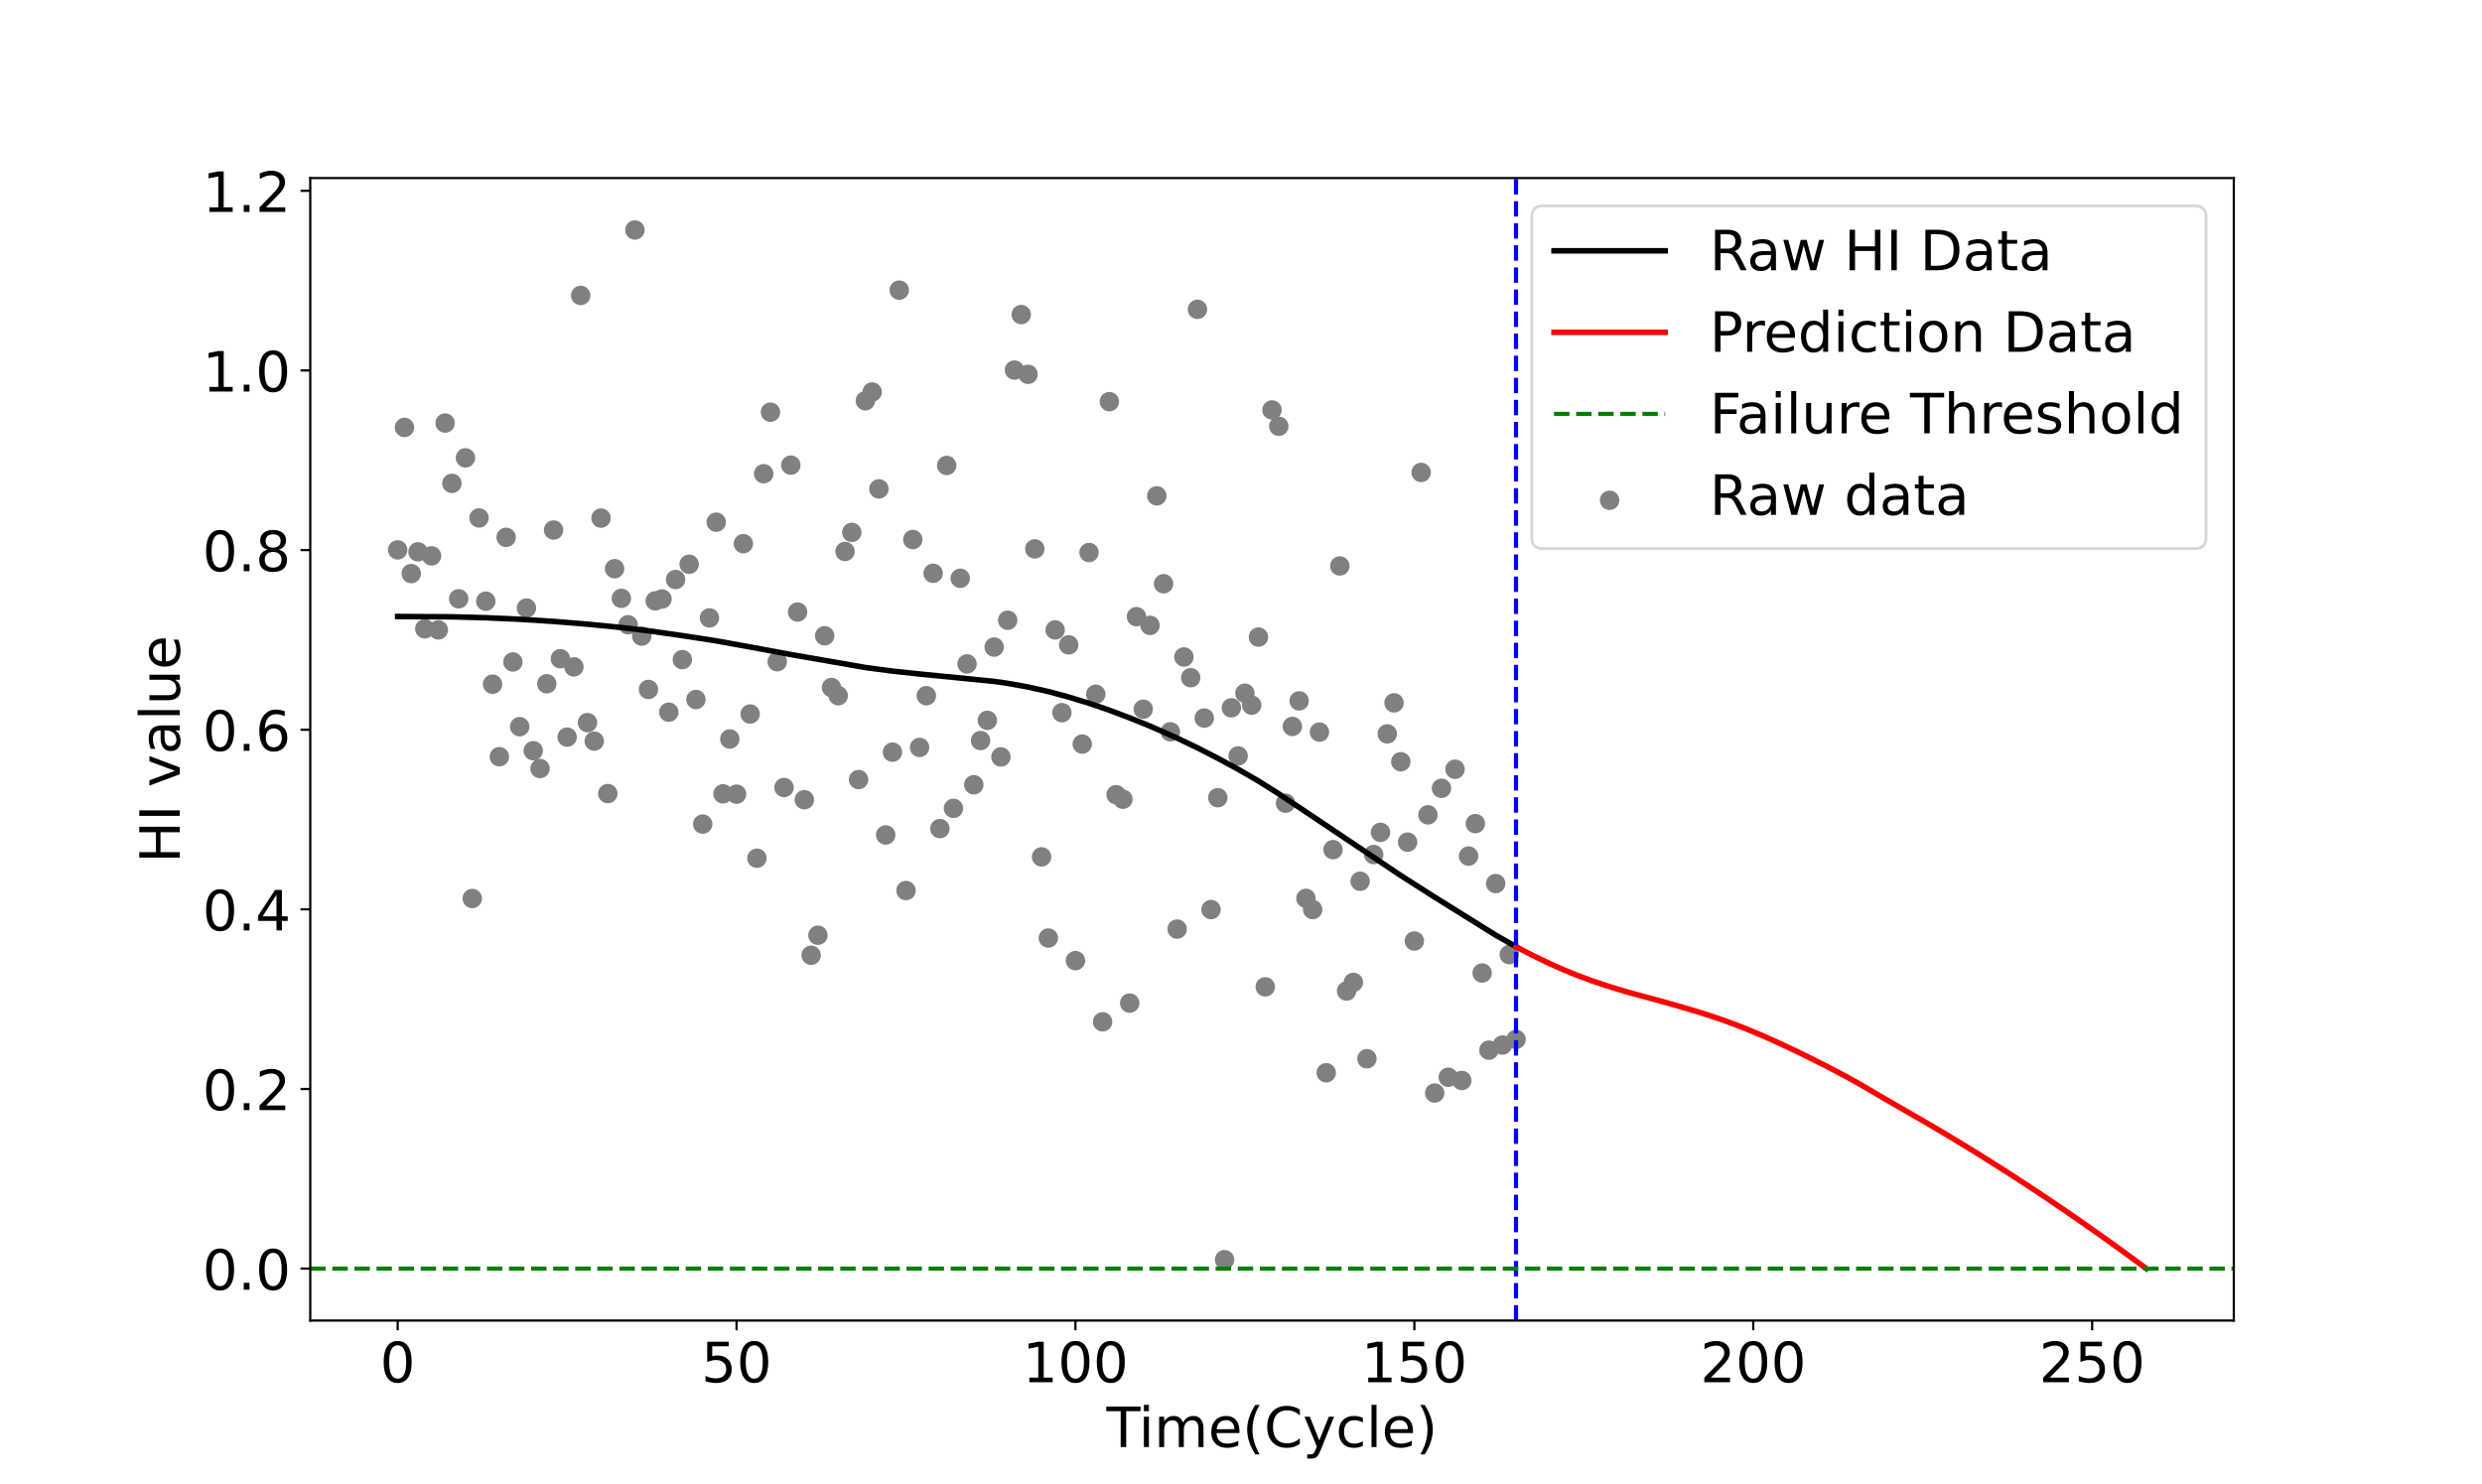 <?xml version="1.0" encoding="utf-8" standalone="no"?>
<!DOCTYPE svg PUBLIC "-//W3C//DTD SVG 1.1//EN"
  "http://www.w3.org/Graphics/SVG/1.1/DTD/svg11.dtd">
<!-- Created with matplotlib (https://matplotlib.org/) -->
<svg height="534.24pt" version="1.1" viewBox="0 0 893.52 534.24" width="893.52pt" xmlns="http://www.w3.org/2000/svg" xmlns:xlink="http://www.w3.org/1999/xlink">
 <defs>
  <style type="text/css">*{stroke-linecap:butt;stroke-linejoin:round;}</style>
 </defs>
 <g id="figure_1">
  <g id="patch_1">
   <path d="M 0 534.24 
L 893.52 534.24 
L 893.52 0 
L 0 0 
z
" style="fill:#ffffff;"/>
  </g>
  <g id="axes_1">
   <g id="patch_2">
    <path d="M 111.69 475.474 
L 804.168 475.474 
L 804.168 64.109 
L 111.69 64.109 
z
" style="fill:#ffffff;"/>
   </g>
   <g id="PathCollection_1">
    <defs>
     <path d="M 0 3 
C 0.796 3 1.559 2.684 2.121 2.121 
C 2.684 1.559 3 0.796 3 0 
C 3 -0.796 2.684 -1.559 2.121 -2.121 
C 1.559 -2.684 0.796 -3 0 -3 
C -0.796 -3 -1.559 -2.684 -2.121 -2.121 
C -2.684 -1.559 -3 -0.796 -3 0 
C -3 0.796 -2.684 1.559 -2.121 2.121 
C -1.559 2.684 -0.796 3 0 3 
z
" id="m1bb12aec9f" style="stroke:#808080;"/>
    </defs>
    <g clip-path="url(#pe384321cf4)">
     <use style="fill:#808080;stroke:#808080;" x="143.166" xlink:href="#m1bb12aec9f" y="197.986"/>
     <use style="fill:#808080;stroke:#808080;" x="145.606" xlink:href="#m1bb12aec9f" y="153.902"/>
     <use style="fill:#808080;stroke:#808080;" x="148.046" xlink:href="#m1bb12aec9f" y="206.522"/>
     <use style="fill:#808080;stroke:#808080;" x="150.486" xlink:href="#m1bb12aec9f" y="198.681"/>
     <use style="fill:#808080;stroke:#808080;" x="152.926" xlink:href="#m1bb12aec9f" y="226.405"/>
     <use style="fill:#808080;stroke:#808080;" x="155.366" xlink:href="#m1bb12aec9f" y="200.136"/>
     <use style="fill:#808080;stroke:#808080;" x="157.806" xlink:href="#m1bb12aec9f" y="226.803"/>
     <use style="fill:#808080;stroke:#808080;" x="160.246" xlink:href="#m1bb12aec9f" y="152.322"/>
     <use style="fill:#808080;stroke:#808080;" x="162.686" xlink:href="#m1bb12aec9f" y="174.037"/>
     <use style="fill:#808080;stroke:#808080;" x="165.126" xlink:href="#m1bb12aec9f" y="215.602"/>
     <use style="fill:#808080;stroke:#808080;" x="167.566" xlink:href="#m1bb12aec9f" y="164.85"/>
     <use style="fill:#808080;stroke:#808080;" x="170.007" xlink:href="#m1bb12aec9f" y="323.508"/>
     <use style="fill:#808080;stroke:#808080;" x="172.447" xlink:href="#m1bb12aec9f" y="186.482"/>
     <use style="fill:#808080;stroke:#808080;" x="174.887" xlink:href="#m1bb12aec9f" y="216.472"/>
     <use style="fill:#808080;stroke:#808080;" x="177.327" xlink:href="#m1bb12aec9f" y="246.345"/>
     <use style="fill:#808080;stroke:#808080;" x="179.767" xlink:href="#m1bb12aec9f" y="272.465"/>
     <use style="fill:#808080;stroke:#808080;" x="182.207" xlink:href="#m1bb12aec9f" y="193.461"/>
     <use style="fill:#808080;stroke:#808080;" x="184.647" xlink:href="#m1bb12aec9f" y="238.352"/>
     <use style="fill:#808080;stroke:#808080;" x="187.087" xlink:href="#m1bb12aec9f" y="261.648"/>
     <use style="fill:#808080;stroke:#808080;" x="189.527" xlink:href="#m1bb12aec9f" y="218.932"/>
     <use style="fill:#808080;stroke:#808080;" x="191.967" xlink:href="#m1bb12aec9f" y="270.297"/>
     <use style="fill:#808080;stroke:#808080;" x="194.407" xlink:href="#m1bb12aec9f" y="276.713"/>
     <use style="fill:#808080;stroke:#808080;" x="196.847" xlink:href="#m1bb12aec9f" y="246.203"/>
     <use style="fill:#808080;stroke:#808080;" x="199.287" xlink:href="#m1bb12aec9f" y="190.839"/>
     <use style="fill:#808080;stroke:#808080;" x="201.727" xlink:href="#m1bb12aec9f" y="237.17"/>
     <use style="fill:#808080;stroke:#808080;" x="204.167" xlink:href="#m1bb12aec9f" y="265.4"/>
     <use style="fill:#808080;stroke:#808080;" x="206.607" xlink:href="#m1bb12aec9f" y="240.112"/>
     <use style="fill:#808080;stroke:#808080;" x="209.047" xlink:href="#m1bb12aec9f" y="106.384"/>
     <use style="fill:#808080;stroke:#808080;" x="211.487" xlink:href="#m1bb12aec9f" y="260.187"/>
     <use style="fill:#808080;stroke:#808080;" x="213.927" xlink:href="#m1bb12aec9f" y="266.841"/>
     <use style="fill:#808080;stroke:#808080;" x="216.367" xlink:href="#m1bb12aec9f" y="186.543"/>
     <use style="fill:#808080;stroke:#808080;" x="218.807" xlink:href="#m1bb12aec9f" y="285.732"/>
     <use style="fill:#808080;stroke:#808080;" x="221.247" xlink:href="#m1bb12aec9f" y="204.769"/>
     <use style="fill:#808080;stroke:#808080;" x="223.687" xlink:href="#m1bb12aec9f" y="215.433"/>
     <use style="fill:#808080;stroke:#808080;" x="226.127" xlink:href="#m1bb12aec9f" y="224.946"/>
     <use style="fill:#808080;stroke:#808080;" x="228.567" xlink:href="#m1bb12aec9f" y="82.807"/>
     <use style="fill:#808080;stroke:#808080;" x="231.007" xlink:href="#m1bb12aec9f" y="229.032"/>
     <use style="fill:#808080;stroke:#808080;" x="233.447" xlink:href="#m1bb12aec9f" y="248.235"/>
     <use style="fill:#808080;stroke:#808080;" x="235.887" xlink:href="#m1bb12aec9f" y="216.341"/>
     <use style="fill:#808080;stroke:#808080;" x="238.327" xlink:href="#m1bb12aec9f" y="215.679"/>
     <use style="fill:#808080;stroke:#808080;" x="240.767" xlink:href="#m1bb12aec9f" y="256.429"/>
     <use style="fill:#808080;stroke:#808080;" x="243.207" xlink:href="#m1bb12aec9f" y="208.66"/>
     <use style="fill:#808080;stroke:#808080;" x="245.647" xlink:href="#m1bb12aec9f" y="237.499"/>
     <use style="fill:#808080;stroke:#808080;" x="248.087" xlink:href="#m1bb12aec9f" y="203.168"/>
     <use style="fill:#808080;stroke:#808080;" x="250.527" xlink:href="#m1bb12aec9f" y="251.856"/>
     <use style="fill:#808080;stroke:#808080;" x="252.967" xlink:href="#m1bb12aec9f" y="296.722"/>
     <use style="fill:#808080;stroke:#808080;" x="255.407" xlink:href="#m1bb12aec9f" y="222.486"/>
     <use style="fill:#808080;stroke:#808080;" x="257.847" xlink:href="#m1bb12aec9f" y="188.019"/>
     <use style="fill:#808080;stroke:#808080;" x="260.287" xlink:href="#m1bb12aec9f" y="285.821"/>
     <use style="fill:#808080;stroke:#808080;" x="262.727" xlink:href="#m1bb12aec9f" y="266.076"/>
     <use style="fill:#808080;stroke:#808080;" x="265.167" xlink:href="#m1bb12aec9f" y="285.935"/>
     <use style="fill:#808080;stroke:#808080;" x="267.607" xlink:href="#m1bb12aec9f" y="195.75"/>
     <use style="fill:#808080;stroke:#808080;" x="270.047" xlink:href="#m1bb12aec9f" y="257.084"/>
     <use style="fill:#808080;stroke:#808080;" x="272.487" xlink:href="#m1bb12aec9f" y="309.014"/>
     <use style="fill:#808080;stroke:#808080;" x="274.927" xlink:href="#m1bb12aec9f" y="170.566"/>
     <use style="fill:#808080;stroke:#808080;" x="277.367" xlink:href="#m1bb12aec9f" y="148.403"/>
     <use style="fill:#808080;stroke:#808080;" x="279.807" xlink:href="#m1bb12aec9f" y="238.265"/>
     <use style="fill:#808080;stroke:#808080;" x="282.247" xlink:href="#m1bb12aec9f" y="283.536"/>
     <use style="fill:#808080;stroke:#808080;" x="284.687" xlink:href="#m1bb12aec9f" y="167.479"/>
     <use style="fill:#808080;stroke:#808080;" x="287.128" xlink:href="#m1bb12aec9f" y="220.365"/>
     <use style="fill:#808080;stroke:#808080;" x="289.568" xlink:href="#m1bb12aec9f" y="287.945"/>
     <use style="fill:#808080;stroke:#808080;" x="292.008" xlink:href="#m1bb12aec9f" y="343.944"/>
     <use style="fill:#808080;stroke:#808080;" x="294.448" xlink:href="#m1bb12aec9f" y="336.743"/>
     <use style="fill:#808080;stroke:#808080;" x="296.888" xlink:href="#m1bb12aec9f" y="228.913"/>
     <use style="fill:#808080;stroke:#808080;" x="299.328" xlink:href="#m1bb12aec9f" y="247.543"/>
     <use style="fill:#808080;stroke:#808080;" x="301.768" xlink:href="#m1bb12aec9f" y="250.496"/>
     <use style="fill:#808080;stroke:#808080;" x="304.208" xlink:href="#m1bb12aec9f" y="198.553"/>
     <use style="fill:#808080;stroke:#808080;" x="306.648" xlink:href="#m1bb12aec9f" y="191.692"/>
     <use style="fill:#808080;stroke:#808080;" x="309.088" xlink:href="#m1bb12aec9f" y="280.685"/>
     <use style="fill:#808080;stroke:#808080;" x="311.528" xlink:href="#m1bb12aec9f" y="144.304"/>
     <use style="fill:#808080;stroke:#808080;" x="313.968" xlink:href="#m1bb12aec9f" y="141.142"/>
     <use style="fill:#808080;stroke:#808080;" x="316.408" xlink:href="#m1bb12aec9f" y="176.032"/>
     <use style="fill:#808080;stroke:#808080;" x="318.848" xlink:href="#m1bb12aec9f" y="300.633"/>
     <use style="fill:#808080;stroke:#808080;" x="321.288" xlink:href="#m1bb12aec9f" y="270.819"/>
     <use style="fill:#808080;stroke:#808080;" x="323.728" xlink:href="#m1bb12aec9f" y="104.459"/>
     <use style="fill:#808080;stroke:#808080;" x="326.168" xlink:href="#m1bb12aec9f" y="320.638"/>
     <use style="fill:#808080;stroke:#808080;" x="328.608" xlink:href="#m1bb12aec9f" y="194.256"/>
     <use style="fill:#808080;stroke:#808080;" x="331.048" xlink:href="#m1bb12aec9f" y="269.118"/>
     <use style="fill:#808080;stroke:#808080;" x="333.488" xlink:href="#m1bb12aec9f" y="250.49"/>
     <use style="fill:#808080;stroke:#808080;" x="335.928" xlink:href="#m1bb12aec9f" y="206.414"/>
     <use style="fill:#808080;stroke:#808080;" x="338.368" xlink:href="#m1bb12aec9f" y="298.341"/>
     <use style="fill:#808080;stroke:#808080;" x="340.808" xlink:href="#m1bb12aec9f" y="167.582"/>
     <use style="fill:#808080;stroke:#808080;" x="343.248" xlink:href="#m1bb12aec9f" y="291.056"/>
     <use style="fill:#808080;stroke:#808080;" x="345.688" xlink:href="#m1bb12aec9f" y="208.217"/>
     <use style="fill:#808080;stroke:#808080;" x="348.128" xlink:href="#m1bb12aec9f" y="239.044"/>
     <use style="fill:#808080;stroke:#808080;" x="350.568" xlink:href="#m1bb12aec9f" y="282.557"/>
     <use style="fill:#808080;stroke:#808080;" x="353.008" xlink:href="#m1bb12aec9f" y="266.645"/>
     <use style="fill:#808080;stroke:#808080;" x="355.448" xlink:href="#m1bb12aec9f" y="259.36"/>
     <use style="fill:#808080;stroke:#808080;" x="357.888" xlink:href="#m1bb12aec9f" y="232.981"/>
     <use style="fill:#808080;stroke:#808080;" x="360.328" xlink:href="#m1bb12aec9f" y="272.533"/>
     <use style="fill:#808080;stroke:#808080;" x="362.768" xlink:href="#m1bb12aec9f" y="223.325"/>
     <use style="fill:#808080;stroke:#808080;" x="365.208" xlink:href="#m1bb12aec9f" y="133.244"/>
     <use style="fill:#808080;stroke:#808080;" x="367.648" xlink:href="#m1bb12aec9f" y="113.266"/>
     <use style="fill:#808080;stroke:#808080;" x="370.088" xlink:href="#m1bb12aec9f" y="134.777"/>
     <use style="fill:#808080;stroke:#808080;" x="372.528" xlink:href="#m1bb12aec9f" y="197.629"/>
     <use style="fill:#808080;stroke:#808080;" x="374.968" xlink:href="#m1bb12aec9f" y="308.519"/>
     <use style="fill:#808080;stroke:#808080;" x="377.408" xlink:href="#m1bb12aec9f" y="337.744"/>
     <use style="fill:#808080;stroke:#808080;" x="379.848" xlink:href="#m1bb12aec9f" y="226.814"/>
     <use style="fill:#808080;stroke:#808080;" x="382.288" xlink:href="#m1bb12aec9f" y="256.594"/>
     <use style="fill:#808080;stroke:#808080;" x="384.728" xlink:href="#m1bb12aec9f" y="232.199"/>
     <use style="fill:#808080;stroke:#808080;" x="387.168" xlink:href="#m1bb12aec9f" y="345.879"/>
     <use style="fill:#808080;stroke:#808080;" x="389.608" xlink:href="#m1bb12aec9f" y="267.906"/>
     <use style="fill:#808080;stroke:#808080;" x="392.048" xlink:href="#m1bb12aec9f" y="198.931"/>
     <use style="fill:#808080;stroke:#808080;" x="394.488" xlink:href="#m1bb12aec9f" y="249.973"/>
     <use style="fill:#808080;stroke:#808080;" x="396.928" xlink:href="#m1bb12aec9f" y="367.912"/>
     <use style="fill:#808080;stroke:#808080;" x="399.368" xlink:href="#m1bb12aec9f" y="144.61"/>
     <use style="fill:#808080;stroke:#808080;" x="401.809" xlink:href="#m1bb12aec9f" y="286.132"/>
     <use style="fill:#808080;stroke:#808080;" x="404.249" xlink:href="#m1bb12aec9f" y="287.766"/>
     <use style="fill:#808080;stroke:#808080;" x="406.689" xlink:href="#m1bb12aec9f" y="361.171"/>
     <use style="fill:#808080;stroke:#808080;" x="409.129" xlink:href="#m1bb12aec9f" y="222.038"/>
     <use style="fill:#808080;stroke:#808080;" x="411.569" xlink:href="#m1bb12aec9f" y="255.348"/>
     <use style="fill:#808080;stroke:#808080;" x="414.009" xlink:href="#m1bb12aec9f" y="225.168"/>
     <use style="fill:#808080;stroke:#808080;" x="416.449" xlink:href="#m1bb12aec9f" y="178.527"/>
     <use style="fill:#808080;stroke:#808080;" x="418.889" xlink:href="#m1bb12aec9f" y="210.187"/>
     <use style="fill:#808080;stroke:#808080;" x="421.329" xlink:href="#m1bb12aec9f" y="263.479"/>
     <use style="fill:#808080;stroke:#808080;" x="423.769" xlink:href="#m1bb12aec9f" y="334.522"/>
     <use style="fill:#808080;stroke:#808080;" x="426.209" xlink:href="#m1bb12aec9f" y="236.545"/>
     <use style="fill:#808080;stroke:#808080;" x="428.649" xlink:href="#m1bb12aec9f" y="244.01"/>
     <use style="fill:#808080;stroke:#808080;" x="431.089" xlink:href="#m1bb12aec9f" y="111.383"/>
     <use style="fill:#808080;stroke:#808080;" x="433.529" xlink:href="#m1bb12aec9f" y="258.54"/>
     <use style="fill:#808080;stroke:#808080;" x="435.969" xlink:href="#m1bb12aec9f" y="327.499"/>
     <use style="fill:#808080;stroke:#808080;" x="438.409" xlink:href="#m1bb12aec9f" y="287.218"/>
     <use style="fill:#808080;stroke:#808080;" x="440.849" xlink:href="#m1bb12aec9f" y="453.563"/>
     <use style="fill:#808080;stroke:#808080;" x="443.289" xlink:href="#m1bb12aec9f" y="254.847"/>
     <use style="fill:#808080;stroke:#808080;" x="445.729" xlink:href="#m1bb12aec9f" y="272.168"/>
     <use style="fill:#808080;stroke:#808080;" x="448.169" xlink:href="#m1bb12aec9f" y="249.598"/>
     <use style="fill:#808080;stroke:#808080;" x="450.609" xlink:href="#m1bb12aec9f" y="253.896"/>
     <use style="fill:#808080;stroke:#808080;" x="453.049" xlink:href="#m1bb12aec9f" y="229.394"/>
     <use style="fill:#808080;stroke:#808080;" x="455.489" xlink:href="#m1bb12aec9f" y="355.317"/>
     <use style="fill:#808080;stroke:#808080;" x="457.929" xlink:href="#m1bb12aec9f" y="147.595"/>
     <use style="fill:#808080;stroke:#808080;" x="460.369" xlink:href="#m1bb12aec9f" y="153.485"/>
     <use style="fill:#808080;stroke:#808080;" x="462.809" xlink:href="#m1bb12aec9f" y="289.19"/>
     <use style="fill:#808080;stroke:#808080;" x="465.249" xlink:href="#m1bb12aec9f" y="261.557"/>
     <use style="fill:#808080;stroke:#808080;" x="467.689" xlink:href="#m1bb12aec9f" y="252.352"/>
     <use style="fill:#808080;stroke:#808080;" x="470.129" xlink:href="#m1bb12aec9f" y="323.451"/>
     <use style="fill:#808080;stroke:#808080;" x="472.569" xlink:href="#m1bb12aec9f" y="327.492"/>
     <use style="fill:#808080;stroke:#808080;" x="475.009" xlink:href="#m1bb12aec9f" y="263.597"/>
     <use style="fill:#808080;stroke:#808080;" x="477.449" xlink:href="#m1bb12aec9f" y="386.258"/>
     <use style="fill:#808080;stroke:#808080;" x="479.889" xlink:href="#m1bb12aec9f" y="305.921"/>
     <use style="fill:#808080;stroke:#808080;" x="482.329" xlink:href="#m1bb12aec9f" y="203.779"/>
     <use style="fill:#808080;stroke:#808080;" x="484.769" xlink:href="#m1bb12aec9f" y="356.826"/>
     <use style="fill:#808080;stroke:#808080;" x="487.209" xlink:href="#m1bb12aec9f" y="353.711"/>
     <use style="fill:#808080;stroke:#808080;" x="489.649" xlink:href="#m1bb12aec9f" y="317.298"/>
     <use style="fill:#808080;stroke:#808080;" x="492.089" xlink:href="#m1bb12aec9f" y="381.209"/>
     <use style="fill:#808080;stroke:#808080;" x="494.529" xlink:href="#m1bb12aec9f" y="307.689"/>
     <use style="fill:#808080;stroke:#808080;" x="496.969" xlink:href="#m1bb12aec9f" y="299.694"/>
     <use style="fill:#808080;stroke:#808080;" x="499.409" xlink:href="#m1bb12aec9f" y="264.231"/>
     <use style="fill:#808080;stroke:#808080;" x="501.849" xlink:href="#m1bb12aec9f" y="253.066"/>
     <use style="fill:#808080;stroke:#808080;" x="504.289" xlink:href="#m1bb12aec9f" y="274.268"/>
     <use style="fill:#808080;stroke:#808080;" x="506.729" xlink:href="#m1bb12aec9f" y="303.21"/>
     <use style="fill:#808080;stroke:#808080;" x="509.169" xlink:href="#m1bb12aec9f" y="338.815"/>
     <use style="fill:#808080;stroke:#808080;" x="511.609" xlink:href="#m1bb12aec9f" y="170.1"/>
     <use style="fill:#808080;stroke:#808080;" x="514.049" xlink:href="#m1bb12aec9f" y="293.393"/>
     <use style="fill:#808080;stroke:#808080;" x="516.49" xlink:href="#m1bb12aec9f" y="393.552"/>
     <use style="fill:#808080;stroke:#808080;" x="518.93" xlink:href="#m1bb12aec9f" y="283.83"/>
     <use style="fill:#808080;stroke:#808080;" x="521.37" xlink:href="#m1bb12aec9f" y="387.873"/>
     <use style="fill:#808080;stroke:#808080;" x="523.81" xlink:href="#m1bb12aec9f" y="276.965"/>
     <use style="fill:#808080;stroke:#808080;" x="526.25" xlink:href="#m1bb12aec9f" y="389.042"/>
     <use style="fill:#808080;stroke:#808080;" x="528.69" xlink:href="#m1bb12aec9f" y="308.234"/>
     <use style="fill:#808080;stroke:#808080;" x="531.13" xlink:href="#m1bb12aec9f" y="296.549"/>
     <use style="fill:#808080;stroke:#808080;" x="533.57" xlink:href="#m1bb12aec9f" y="350.332"/>
     <use style="fill:#808080;stroke:#808080;" x="536.01" xlink:href="#m1bb12aec9f" y="378.111"/>
     <use style="fill:#808080;stroke:#808080;" x="538.45" xlink:href="#m1bb12aec9f" y="318.122"/>
     <use style="fill:#808080;stroke:#808080;" x="540.89" xlink:href="#m1bb12aec9f" y="376.269"/>
     <use style="fill:#808080;stroke:#808080;" x="543.33" xlink:href="#m1bb12aec9f" y="343.707"/>
     <use style="fill:#808080;stroke:#808080;" x="545.77" xlink:href="#m1bb12aec9f" y="374.244"/>
    </g>
   </g>
   <g id="matplotlib.axis_1">
    <g id="xtick_1">
     <g id="line2d_1">
      <defs>
       <path d="M 0 0 
L 0 3.5 
" id="m88ba04dc45" style="stroke:#000000;stroke-width:0.8;"/>
      </defs>
      <g>
       <use style="stroke:#000000;stroke-width:0.8;" x="143.166" xlink:href="#m88ba04dc45" y="475.474"/>
      </g>
     </g>
     <g id="text_1">
      <!-- 0 -->
      <g transform="translate(136.804 497.67)scale(0.2 -0.2)">
       <defs>
        <path d="M 31.781 66.406 
Q 24.172 66.406 20.328 58.906 
Q 16.5 51.422 16.5 36.375 
Q 16.5 21.391 20.328 13.891 
Q 24.172 6.391 31.781 6.391 
Q 39.453 6.391 43.281 13.891 
Q 47.125 21.391 47.125 36.375 
Q 47.125 51.422 43.281 58.906 
Q 39.453 66.406 31.781 66.406 
z
M 31.781 74.219 
Q 44.047 74.219 50.516 64.516 
Q 56.984 54.828 56.984 36.375 
Q 56.984 17.969 50.516 8.266 
Q 44.047 -1.422 31.781 -1.422 
Q 19.531 -1.422 13.062 8.266 
Q 6.594 17.969 6.594 36.375 
Q 6.594 54.828 13.062 64.516 
Q 19.531 74.219 31.781 74.219 
z
" id="DejaVuSans-48"/>
       </defs>
       <use xlink:href="#DejaVuSans-48"/>
      </g>
     </g>
    </g>
    <g id="xtick_2">
     <g id="line2d_2">
      <g>
       <use style="stroke:#000000;stroke-width:0.8;" x="265.167" xlink:href="#m88ba04dc45" y="475.474"/>
      </g>
     </g>
     <g id="text_2">
      <!-- 50 -->
      <g transform="translate(252.442 497.67)scale(0.2 -0.2)">
       <defs>
        <path d="M 10.797 72.906 
L 49.516 72.906 
L 49.516 64.594 
L 19.828 64.594 
L 19.828 46.734 
Q 21.969 47.469 24.109 47.828 
Q 26.266 48.188 28.422 48.188 
Q 40.625 48.188 47.75 41.5 
Q 54.891 34.812 54.891 23.391 
Q 54.891 11.625 47.562 5.094 
Q 40.234 -1.422 26.906 -1.422 
Q 22.312 -1.422 17.547 -0.641 
Q 12.797 0.141 7.719 1.703 
L 7.719 11.625 
Q 12.109 9.234 16.797 8.062 
Q 21.484 6.891 26.703 6.891 
Q 35.156 6.891 40.078 11.328 
Q 45.016 15.766 45.016 23.391 
Q 45.016 31 40.078 35.438 
Q 35.156 39.891 26.703 39.891 
Q 22.75 39.891 18.812 39.016 
Q 14.891 38.141 10.797 36.281 
z
" id="DejaVuSans-53"/>
       </defs>
       <use xlink:href="#DejaVuSans-53"/>
       <use x="63.623" xlink:href="#DejaVuSans-48"/>
      </g>
     </g>
    </g>
    <g id="xtick_3">
     <g id="line2d_3">
      <g>
       <use style="stroke:#000000;stroke-width:0.8;" x="387.168" xlink:href="#m88ba04dc45" y="475.474"/>
      </g>
     </g>
     <g id="text_3">
      <!-- 100 -->
      <g transform="translate(368.081 497.67)scale(0.2 -0.2)">
       <defs>
        <path d="M 12.406 8.297 
L 28.516 8.297 
L 28.516 63.922 
L 10.984 60.406 
L 10.984 69.391 
L 28.422 72.906 
L 38.281 72.906 
L 38.281 8.297 
L 54.391 8.297 
L 54.391 0 
L 12.406 0 
z
" id="DejaVuSans-49"/>
       </defs>
       <use xlink:href="#DejaVuSans-49"/>
       <use x="63.623" xlink:href="#DejaVuSans-48"/>
       <use x="127.246" xlink:href="#DejaVuSans-48"/>
      </g>
     </g>
    </g>
    <g id="xtick_4">
     <g id="line2d_4">
      <g>
       <use style="stroke:#000000;stroke-width:0.8;" x="509.169" xlink:href="#m88ba04dc45" y="475.474"/>
      </g>
     </g>
     <g id="text_4">
      <!-- 150 -->
      <g transform="translate(490.082 497.67)scale(0.2 -0.2)">
       <use xlink:href="#DejaVuSans-49"/>
       <use x="63.623" xlink:href="#DejaVuSans-53"/>
       <use x="127.246" xlink:href="#DejaVuSans-48"/>
      </g>
     </g>
    </g>
    <g id="xtick_5">
     <g id="line2d_5">
      <g>
       <use style="stroke:#000000;stroke-width:0.8;" x="631.171" xlink:href="#m88ba04dc45" y="475.474"/>
      </g>
     </g>
     <g id="text_5">
      <!-- 200 -->
      <g transform="translate(612.083 497.67)scale(0.2 -0.2)">
       <defs>
        <path d="M 19.188 8.297 
L 53.609 8.297 
L 53.609 0 
L 7.328 0 
L 7.328 8.297 
Q 12.938 14.109 22.625 23.891 
Q 32.328 33.688 34.812 36.531 
Q 39.547 41.844 41.422 45.531 
Q 43.312 49.219 43.312 52.781 
Q 43.312 58.594 39.234 62.25 
Q 35.156 65.922 28.609 65.922 
Q 23.969 65.922 18.812 64.312 
Q 13.672 62.703 7.812 59.422 
L 7.812 69.391 
Q 13.766 71.781 18.938 73 
Q 24.125 74.219 28.422 74.219 
Q 39.75 74.219 46.484 68.547 
Q 53.219 62.891 53.219 53.422 
Q 53.219 48.922 51.531 44.891 
Q 49.859 40.875 45.406 35.406 
Q 44.188 33.984 37.641 27.219 
Q 31.109 20.453 19.188 8.297 
z
" id="DejaVuSans-50"/>
       </defs>
       <use xlink:href="#DejaVuSans-50"/>
       <use x="63.623" xlink:href="#DejaVuSans-48"/>
       <use x="127.246" xlink:href="#DejaVuSans-48"/>
      </g>
     </g>
    </g>
    <g id="xtick_6">
     <g id="line2d_6">
      <g>
       <use style="stroke:#000000;stroke-width:0.8;" x="753.172" xlink:href="#m88ba04dc45" y="475.474"/>
      </g>
     </g>
     <g id="text_6">
      <!-- 250 -->
      <g transform="translate(734.084 497.67)scale(0.2 -0.2)">
       <use xlink:href="#DejaVuSans-50"/>
       <use x="63.623" xlink:href="#DejaVuSans-53"/>
       <use x="127.246" xlink:href="#DejaVuSans-48"/>
      </g>
     </g>
    </g>
    <g id="text_7">
     <!-- Time(Cycle) -->
     <g transform="translate(398.327 521.027)scale(0.2 -0.2)">
      <defs>
       <path d="M -0.297 72.906 
L 61.375 72.906 
L 61.375 64.594 
L 35.5 64.594 
L 35.5 0 
L 25.594 0 
L 25.594 64.594 
L -0.297 64.594 
z
" id="DejaVuSans-84"/>
       <path d="M 9.422 54.688 
L 18.406 54.688 
L 18.406 0 
L 9.422 0 
z
M 9.422 75.984 
L 18.406 75.984 
L 18.406 64.594 
L 9.422 64.594 
z
" id="DejaVuSans-105"/>
       <path d="M 52 44.188 
Q 55.375 50.25 60.062 53.125 
Q 64.75 56 71.094 56 
Q 79.641 56 84.281 50.016 
Q 88.922 44.047 88.922 33.016 
L 88.922 0 
L 79.891 0 
L 79.891 32.719 
Q 79.891 40.578 77.094 44.375 
Q 74.312 48.188 68.609 48.188 
Q 61.625 48.188 57.562 43.547 
Q 53.516 38.922 53.516 30.906 
L 53.516 0 
L 44.484 0 
L 44.484 32.719 
Q 44.484 40.625 41.703 44.406 
Q 38.922 48.188 33.109 48.188 
Q 26.219 48.188 22.156 43.531 
Q 18.109 38.875 18.109 30.906 
L 18.109 0 
L 9.078 0 
L 9.078 54.688 
L 18.109 54.688 
L 18.109 46.188 
Q 21.188 51.219 25.484 53.609 
Q 29.781 56 35.688 56 
Q 41.656 56 45.828 52.969 
Q 50 49.953 52 44.188 
z
" id="DejaVuSans-109"/>
       <path d="M 56.203 29.594 
L 56.203 25.203 
L 14.891 25.203 
Q 15.484 15.922 20.484 11.062 
Q 25.484 6.203 34.422 6.203 
Q 39.594 6.203 44.453 7.469 
Q 49.312 8.734 54.109 11.281 
L 54.109 2.781 
Q 49.266 0.734 44.188 -0.344 
Q 39.109 -1.422 33.891 -1.422 
Q 20.797 -1.422 13.156 6.188 
Q 5.516 13.812 5.516 26.812 
Q 5.516 40.234 12.766 48.109 
Q 20.016 56 32.328 56 
Q 43.359 56 49.781 48.891 
Q 56.203 41.797 56.203 29.594 
z
M 47.219 32.234 
Q 47.125 39.594 43.094 43.984 
Q 39.062 48.391 32.422 48.391 
Q 24.906 48.391 20.391 44.141 
Q 15.875 39.891 15.188 32.172 
z
" id="DejaVuSans-101"/>
       <path d="M 31 75.875 
Q 24.469 64.656 21.281 53.656 
Q 18.109 42.672 18.109 31.391 
Q 18.109 20.125 21.312 9.062 
Q 24.516 -2 31 -13.188 
L 23.188 -13.188 
Q 15.875 -1.703 12.234 9.375 
Q 8.594 20.453 8.594 31.391 
Q 8.594 42.281 12.203 53.312 
Q 15.828 64.359 23.188 75.875 
z
" id="DejaVuSans-40"/>
       <path d="M 64.406 67.281 
L 64.406 56.891 
Q 59.422 61.531 53.781 63.812 
Q 48.141 66.109 41.797 66.109 
Q 29.297 66.109 22.656 58.469 
Q 16.016 50.828 16.016 36.375 
Q 16.016 21.969 22.656 14.328 
Q 29.297 6.688 41.797 6.688 
Q 48.141 6.688 53.781 8.984 
Q 59.422 11.281 64.406 15.922 
L 64.406 5.609 
Q 59.234 2.094 53.438 0.328 
Q 47.656 -1.422 41.219 -1.422 
Q 24.656 -1.422 15.125 8.703 
Q 5.609 18.844 5.609 36.375 
Q 5.609 53.953 15.125 64.078 
Q 24.656 74.219 41.219 74.219 
Q 47.75 74.219 53.531 72.484 
Q 59.328 70.75 64.406 67.281 
z
" id="DejaVuSans-67"/>
       <path d="M 32.172 -5.078 
Q 28.375 -14.844 24.75 -17.812 
Q 21.141 -20.797 15.094 -20.797 
L 7.906 -20.797 
L 7.906 -13.281 
L 13.188 -13.281 
Q 16.891 -13.281 18.938 -11.516 
Q 21 -9.766 23.484 -3.219 
L 25.094 0.875 
L 2.984 54.688 
L 12.5 54.688 
L 29.594 11.922 
L 46.688 54.688 
L 56.203 54.688 
z
" id="DejaVuSans-121"/>
       <path d="M 48.781 52.594 
L 48.781 44.188 
Q 44.969 46.297 41.141 47.344 
Q 37.312 48.391 33.406 48.391 
Q 24.656 48.391 19.812 42.844 
Q 14.984 37.312 14.984 27.297 
Q 14.984 17.281 19.812 11.734 
Q 24.656 6.203 33.406 6.203 
Q 37.312 6.203 41.141 7.25 
Q 44.969 8.297 48.781 10.406 
L 48.781 2.094 
Q 45.016 0.344 40.984 -0.531 
Q 36.969 -1.422 32.422 -1.422 
Q 20.062 -1.422 12.781 6.344 
Q 5.516 14.109 5.516 27.297 
Q 5.516 40.672 12.859 48.328 
Q 20.219 56 33.016 56 
Q 37.156 56 41.109 55.141 
Q 45.062 54.297 48.781 52.594 
z
" id="DejaVuSans-99"/>
       <path d="M 9.422 75.984 
L 18.406 75.984 
L 18.406 0 
L 9.422 0 
z
" id="DejaVuSans-108"/>
       <path d="M 8.016 75.875 
L 15.828 75.875 
Q 23.141 64.359 26.781 53.312 
Q 30.422 42.281 30.422 31.391 
Q 30.422 20.453 26.781 9.375 
Q 23.141 -1.703 15.828 -13.188 
L 8.016 -13.188 
Q 14.5 -2 17.703 9.062 
Q 20.906 20.125 20.906 31.391 
Q 20.906 42.672 17.703 53.656 
Q 14.5 64.656 8.016 75.875 
z
" id="DejaVuSans-41"/>
      </defs>
      <use xlink:href="#DejaVuSans-84"/>
      <use x="57.959" xlink:href="#DejaVuSans-105"/>
      <use x="85.742" xlink:href="#DejaVuSans-109"/>
      <use x="183.154" xlink:href="#DejaVuSans-101"/>
      <use x="244.678" xlink:href="#DejaVuSans-40"/>
      <use x="283.691" xlink:href="#DejaVuSans-67"/>
      <use x="353.516" xlink:href="#DejaVuSans-121"/>
      <use x="412.695" xlink:href="#DejaVuSans-99"/>
      <use x="467.676" xlink:href="#DejaVuSans-108"/>
      <use x="495.459" xlink:href="#DejaVuSans-101"/>
      <use x="556.982" xlink:href="#DejaVuSans-41"/>
     </g>
    </g>
   </g>
   <g id="matplotlib.axis_2">
    <g id="ytick_1">
     <g id="line2d_7">
      <defs>
       <path d="M 0 0 
L -3.5 0 
" id="m29a24f63d3" style="stroke:#000000;stroke-width:0.8;"/>
      </defs>
      <g>
       <use style="stroke:#000000;stroke-width:0.8;" x="111.69" xlink:href="#m29a24f63d3" y="456.775"/>
      </g>
     </g>
     <g id="text_8">
      <!-- 0.0 -->
      <g transform="translate(72.884 464.374)scale(0.2 -0.2)">
       <defs>
        <path d="M 10.688 12.406 
L 21 12.406 
L 21 0 
L 10.688 0 
z
" id="DejaVuSans-46"/>
       </defs>
       <use xlink:href="#DejaVuSans-48"/>
       <use x="63.623" xlink:href="#DejaVuSans-46"/>
       <use x="95.41" xlink:href="#DejaVuSans-48"/>
      </g>
     </g>
    </g>
    <g id="ytick_2">
     <g id="line2d_8">
      <g>
       <use style="stroke:#000000;stroke-width:0.8;" x="111.69" xlink:href="#m29a24f63d3" y="392.096"/>
      </g>
     </g>
     <g id="text_9">
      <!-- 0.2 -->
      <g transform="translate(72.884 399.695)scale(0.2 -0.2)">
       <use xlink:href="#DejaVuSans-48"/>
       <use x="63.623" xlink:href="#DejaVuSans-46"/>
       <use x="95.41" xlink:href="#DejaVuSans-50"/>
      </g>
     </g>
    </g>
    <g id="ytick_3">
     <g id="line2d_9">
      <g>
       <use style="stroke:#000000;stroke-width:0.8;" x="111.69" xlink:href="#m29a24f63d3" y="327.418"/>
      </g>
     </g>
     <g id="text_10">
      <!-- 0.4 -->
      <g transform="translate(72.884 335.016)scale(0.2 -0.2)">
       <defs>
        <path d="M 37.797 64.312 
L 12.891 25.391 
L 37.797 25.391 
z
M 35.203 72.906 
L 47.609 72.906 
L 47.609 25.391 
L 58.016 25.391 
L 58.016 17.188 
L 47.609 17.188 
L 47.609 0 
L 37.797 0 
L 37.797 17.188 
L 4.891 17.188 
L 4.891 26.703 
z
" id="DejaVuSans-52"/>
       </defs>
       <use xlink:href="#DejaVuSans-48"/>
       <use x="63.623" xlink:href="#DejaVuSans-46"/>
       <use x="95.41" xlink:href="#DejaVuSans-52"/>
      </g>
     </g>
    </g>
    <g id="ytick_4">
     <g id="line2d_10">
      <g>
       <use style="stroke:#000000;stroke-width:0.8;" x="111.69" xlink:href="#m29a24f63d3" y="262.739"/>
      </g>
     </g>
     <g id="text_11">
      <!-- 0.6 -->
      <g transform="translate(72.884 270.337)scale(0.2 -0.2)">
       <defs>
        <path d="M 33.016 40.375 
Q 26.375 40.375 22.484 35.828 
Q 18.609 31.297 18.609 23.391 
Q 18.609 15.531 22.484 10.953 
Q 26.375 6.391 33.016 6.391 
Q 39.656 6.391 43.531 10.953 
Q 47.406 15.531 47.406 23.391 
Q 47.406 31.297 43.531 35.828 
Q 39.656 40.375 33.016 40.375 
z
M 52.594 71.297 
L 52.594 62.312 
Q 48.875 64.062 45.094 64.984 
Q 41.312 65.922 37.594 65.922 
Q 27.828 65.922 22.672 59.328 
Q 17.531 52.734 16.797 39.406 
Q 19.672 43.656 24.016 45.922 
Q 28.375 48.188 33.594 48.188 
Q 44.578 48.188 50.953 41.516 
Q 57.328 34.859 57.328 23.391 
Q 57.328 12.156 50.688 5.359 
Q 44.047 -1.422 33.016 -1.422 
Q 20.359 -1.422 13.672 8.266 
Q 6.984 17.969 6.984 36.375 
Q 6.984 53.656 15.188 63.938 
Q 23.391 74.219 37.203 74.219 
Q 40.922 74.219 44.703 73.484 
Q 48.484 72.75 52.594 71.297 
z
" id="DejaVuSans-54"/>
       </defs>
       <use xlink:href="#DejaVuSans-48"/>
       <use x="63.623" xlink:href="#DejaVuSans-46"/>
       <use x="95.41" xlink:href="#DejaVuSans-54"/>
      </g>
     </g>
    </g>
    <g id="ytick_5">
     <g id="line2d_11">
      <g>
       <use style="stroke:#000000;stroke-width:0.8;" x="111.69" xlink:href="#m29a24f63d3" y="198.06"/>
      </g>
     </g>
     <g id="text_12">
      <!-- 0.8 -->
      <g transform="translate(72.884 205.659)scale(0.2 -0.2)">
       <defs>
        <path d="M 31.781 34.625 
Q 24.75 34.625 20.719 30.859 
Q 16.703 27.094 16.703 20.516 
Q 16.703 13.922 20.719 10.156 
Q 24.75 6.391 31.781 6.391 
Q 38.812 6.391 42.859 10.172 
Q 46.922 13.969 46.922 20.516 
Q 46.922 27.094 42.891 30.859 
Q 38.875 34.625 31.781 34.625 
z
M 21.922 38.812 
Q 15.578 40.375 12.031 44.719 
Q 8.5 49.078 8.5 55.328 
Q 8.5 64.062 14.719 69.141 
Q 20.953 74.219 31.781 74.219 
Q 42.672 74.219 48.875 69.141 
Q 55.078 64.062 55.078 55.328 
Q 55.078 49.078 51.531 44.719 
Q 48 40.375 41.703 38.812 
Q 48.828 37.156 52.797 32.312 
Q 56.781 27.484 56.781 20.516 
Q 56.781 9.906 50.312 4.234 
Q 43.844 -1.422 31.781 -1.422 
Q 19.734 -1.422 13.25 4.234 
Q 6.781 9.906 6.781 20.516 
Q 6.781 27.484 10.781 32.312 
Q 14.797 37.156 21.922 38.812 
z
M 18.312 54.391 
Q 18.312 48.734 21.844 45.562 
Q 25.391 42.391 31.781 42.391 
Q 38.141 42.391 41.719 45.562 
Q 45.312 48.734 45.312 54.391 
Q 45.312 60.062 41.719 63.234 
Q 38.141 66.406 31.781 66.406 
Q 25.391 66.406 21.844 63.234 
Q 18.312 60.062 18.312 54.391 
z
" id="DejaVuSans-56"/>
       </defs>
       <use xlink:href="#DejaVuSans-48"/>
       <use x="63.623" xlink:href="#DejaVuSans-46"/>
       <use x="95.41" xlink:href="#DejaVuSans-56"/>
      </g>
     </g>
    </g>
    <g id="ytick_6">
     <g id="line2d_12">
      <g>
       <use style="stroke:#000000;stroke-width:0.8;" x="111.69" xlink:href="#m29a24f63d3" y="133.381"/>
      </g>
     </g>
     <g id="text_13">
      <!-- 1.0 -->
      <g transform="translate(72.884 140.98)scale(0.2 -0.2)">
       <use xlink:href="#DejaVuSans-49"/>
       <use x="63.623" xlink:href="#DejaVuSans-46"/>
       <use x="95.41" xlink:href="#DejaVuSans-48"/>
      </g>
     </g>
    </g>
    <g id="ytick_7">
     <g id="line2d_13">
      <g>
       <use style="stroke:#000000;stroke-width:0.8;" x="111.69" xlink:href="#m29a24f63d3" y="68.703"/>
      </g>
     </g>
     <g id="text_14">
      <!-- 1.2 -->
      <g transform="translate(72.884 76.301)scale(0.2 -0.2)">
       <use xlink:href="#DejaVuSans-49"/>
       <use x="63.623" xlink:href="#DejaVuSans-46"/>
       <use x="95.41" xlink:href="#DejaVuSans-50"/>
      </g>
     </g>
    </g>
    <g id="text_15">
     <!-- HI value -->
     <g transform="translate(64.724 310.755)rotate(-90)scale(0.2 -0.2)">
      <defs>
       <path d="M 9.812 72.906 
L 19.672 72.906 
L 19.672 43.016 
L 55.516 43.016 
L 55.516 72.906 
L 65.375 72.906 
L 65.375 0 
L 55.516 0 
L 55.516 34.719 
L 19.672 34.719 
L 19.672 0 
L 9.812 0 
z
" id="DejaVuSans-72"/>
       <path d="M 9.812 72.906 
L 19.672 72.906 
L 19.672 0 
L 9.812 0 
z
" id="DejaVuSans-73"/>
       <path id="DejaVuSans-32"/>
       <path d="M 2.984 54.688 
L 12.5 54.688 
L 29.594 8.797 
L 46.688 54.688 
L 56.203 54.688 
L 35.688 0 
L 23.484 0 
z
" id="DejaVuSans-118"/>
       <path d="M 34.281 27.484 
Q 23.391 27.484 19.188 25 
Q 14.984 22.516 14.984 16.5 
Q 14.984 11.719 18.141 8.906 
Q 21.297 6.109 26.703 6.109 
Q 34.188 6.109 38.703 11.406 
Q 43.219 16.703 43.219 25.484 
L 43.219 27.484 
z
M 52.203 31.203 
L 52.203 0 
L 43.219 0 
L 43.219 8.297 
Q 40.141 3.328 35.547 0.953 
Q 30.953 -1.422 24.312 -1.422 
Q 15.922 -1.422 10.953 3.297 
Q 6 8.016 6 15.922 
Q 6 25.141 12.172 29.828 
Q 18.359 34.516 30.609 34.516 
L 43.219 34.516 
L 43.219 35.406 
Q 43.219 41.609 39.141 45 
Q 35.062 48.391 27.688 48.391 
Q 23 48.391 18.547 47.266 
Q 14.109 46.141 10.016 43.891 
L 10.016 52.203 
Q 14.938 54.109 19.578 55.047 
Q 24.219 56 28.609 56 
Q 40.484 56 46.344 49.844 
Q 52.203 43.703 52.203 31.203 
z
" id="DejaVuSans-97"/>
       <path d="M 8.5 21.578 
L 8.5 54.688 
L 17.484 54.688 
L 17.484 21.922 
Q 17.484 14.156 20.5 10.266 
Q 23.531 6.391 29.594 6.391 
Q 36.859 6.391 41.078 11.031 
Q 45.312 15.672 45.312 23.688 
L 45.312 54.688 
L 54.297 54.688 
L 54.297 0 
L 45.312 0 
L 45.312 8.406 
Q 42.047 3.422 37.719 1 
Q 33.406 -1.422 27.688 -1.422 
Q 18.266 -1.422 13.375 4.438 
Q 8.5 10.297 8.5 21.578 
z
M 31.109 56 
z
" id="DejaVuSans-117"/>
      </defs>
      <use xlink:href="#DejaVuSans-72"/>
      <use x="75.195" xlink:href="#DejaVuSans-73"/>
      <use x="104.688" xlink:href="#DejaVuSans-32"/>
      <use x="136.475" xlink:href="#DejaVuSans-118"/>
      <use x="195.654" xlink:href="#DejaVuSans-97"/>
      <use x="256.934" xlink:href="#DejaVuSans-108"/>
      <use x="284.717" xlink:href="#DejaVuSans-117"/>
      <use x="348.096" xlink:href="#DejaVuSans-101"/>
     </g>
    </g>
   </g>
   <g id="line2d_14">
    <path clip-path="url(#pe384321cf4)" d="M 143.166 221.978 
L 162.686 222.09 
L 174.887 222.421 
L 187.087 222.973 
L 199.287 223.745 
L 211.487 224.737 
L 223.687 225.949 
L 233.447 227.119 
L 245.647 228.862 
L 257.847 230.749 
L 270.047 232.958 
L 284.687 235.671 
L 311.528 240.339 
L 321.288 241.642 
L 331.048 242.681 
L 357.888 245.34 
L 362.768 246.04 
L 370.088 247.355 
L 377.408 248.997 
L 384.728 250.977 
L 392.048 253.211 
L 399.368 255.712 
L 406.689 258.482 
L 414.009 261.447 
L 423.769 265.758 
L 431.089 269.269 
L 438.409 273.022 
L 445.729 276.984 
L 453.049 281.219 
L 460.369 285.838 
L 470.129 292.335 
L 504.289 315.246 
L 516.49 323.029 
L 538.45 336.713 
L 545.77 340.854 
L 545.77 340.854 
" style="fill:none;stroke:#000000;stroke-linecap:square;stroke-width:2;"/>
   </g>
   <g id="line2d_15">
    <path clip-path="url(#pe384321cf4)" d="M 545.77 340.854 
L 548.21 342.155 
L 550.65 343.42 
L 553.09 344.643 
L 555.53 345.823 
L 557.97 346.97 
L 560.41 348.081 
L 562.85 349.147 
L 565.29 350.162 
L 567.73 351.136 
L 570.17 352.069 
L 572.61 352.957 
L 575.05 353.804 
L 577.49 354.613 
L 579.93 355.392 
L 582.37 356.154 
L 584.81 356.882 
L 587.25 357.573 
L 589.69 358.233 
L 592.13 358.884 
L 594.57 359.544 
L 597.01 360.212 
L 599.45 360.889 
L 601.89 361.575 
L 604.33 362.273 
L 606.77 362.981 
L 609.21 363.706 
L 611.65 364.444 
L 614.09 365.213 
L 616.53 366.01 
L 618.97 366.833 
L 621.41 367.697 
L 623.85 368.599 
L 626.29 369.529 
L 628.73 370.49 
L 631.171 371.485 
L 633.611 372.52 
L 636.051 373.583 
L 638.491 374.669 
L 640.931 375.785 
L 643.371 376.931 
L 645.811 378.091 
L 648.251 379.264 
L 650.691 380.455 
L 653.131 381.66 
L 655.571 382.89 
L 658.011 384.14 
L 660.451 385.407 
L 662.891 386.697 
L 665.331 388.014 
L 667.771 389.361 
L 670.211 390.741 
L 672.651 392.157 
L 675.091 393.608 
L 677.531 395.053 
L 679.971 396.458 
L 682.411 397.856 
L 684.851 399.263 
L 687.291 400.673 
L 689.731 402.072 
L 692.171 403.482 
L 694.611 404.905 
L 697.051 406.339 
L 699.491 407.786 
L 701.931 409.245 
L 704.371 410.715 
L 706.811 412.198 
L 709.251 413.693 
L 711.691 415.199 
L 714.131 416.718 
L 716.571 418.249 
L 719.011 419.792 
L 721.451 421.347 
L 723.891 422.913 
L 726.331 424.492 
L 728.771 426.083 
L 731.211 427.686 
L 733.651 429.301 
L 736.091 430.928 
L 738.531 432.567 
L 740.971 434.218 
L 743.411 435.881 
L 745.851 437.556 
L 748.292 439.243 
L 750.732 440.942 
L 753.172 442.653 
L 755.612 444.376 
L 758.052 446.112 
L 760.492 447.859 
L 762.932 449.618 
L 765.372 451.389 
L 767.812 453.173 
L 770.252 454.968 
L 772.692 456.775 
" style="fill:none;stroke:#ff0000;stroke-linecap:square;stroke-width:2;"/>
   </g>
   <g id="line2d_16">
    <path clip-path="url(#pe384321cf4)" d="M 545.77 475.474 
L 545.77 64.109 
" style="fill:none;stroke:#0000ff;stroke-dasharray:5.55,2.4;stroke-dashoffset:0;stroke-width:1.5;"/>
   </g>
   <g id="line2d_17">
    <path clip-path="url(#pe384321cf4)" d="M 111.69 456.775 
L 804.168 456.775 
" style="fill:none;stroke:#008000;stroke-dasharray:5.55,2.4;stroke-dashoffset:0;stroke-width:1.5;"/>
   </g>
   <g id="patch_3">
    <path d="M 111.69 475.474 
L 111.69 64.109 
" style="fill:none;stroke:#000000;stroke-linecap:square;stroke-linejoin:miter;stroke-width:0.8;"/>
   </g>
   <g id="patch_4">
    <path d="M 804.168 475.474 
L 804.168 64.109 
" style="fill:none;stroke:#000000;stroke-linecap:square;stroke-linejoin:miter;stroke-width:0.8;"/>
   </g>
   <g id="patch_5">
    <path d="M 111.69 475.474 
L 804.168 475.474 
" style="fill:none;stroke:#000000;stroke-linecap:square;stroke-linejoin:miter;stroke-width:0.8;"/>
   </g>
   <g id="patch_6">
    <path d="M 111.69 64.109 
L 804.168 64.109 
" style="fill:none;stroke:#000000;stroke-linecap:square;stroke-linejoin:miter;stroke-width:0.8;"/>
   </g>
   <g id="legend_1">
    <g id="patch_7">
     <path d="M 555.459 197.534 
L 790.168 197.534 
Q 794.168 197.534 794.168 193.534 
L 794.168 78.109 
Q 794.168 74.109 790.168 74.109 
L 555.459 74.109 
Q 551.459 74.109 551.459 78.109 
L 551.459 193.534 
Q 551.459 197.534 555.459 197.534 
z
" style="fill:#ffffff;opacity:0.8;stroke:#cccccc;stroke-linejoin:miter;"/>
    </g>
    <g id="line2d_18">
     <path d="M 559.459 90.306 
L 599.459 90.306 
" style="fill:none;stroke:#000000;stroke-linecap:square;stroke-width:2;"/>
    </g>
    <g id="line2d_19"/>
    <g id="text_16">
     <!-- Raw HI Data -->
     <g transform="translate(615.459 97.306)scale(0.2 -0.2)">
      <defs>
       <path d="M 44.391 34.188 
Q 47.562 33.109 50.562 29.594 
Q 53.562 26.078 56.594 19.922 
L 66.609 0 
L 56 0 
L 46.688 18.703 
Q 43.062 26.031 39.672 28.422 
Q 36.281 30.812 30.422 30.812 
L 19.672 30.812 
L 19.672 0 
L 9.812 0 
L 9.812 72.906 
L 32.078 72.906 
Q 44.578 72.906 50.734 67.672 
Q 56.891 62.453 56.891 51.906 
Q 56.891 45.016 53.688 40.469 
Q 50.484 35.938 44.391 34.188 
z
M 19.672 64.797 
L 19.672 38.922 
L 32.078 38.922 
Q 39.203 38.922 42.844 42.219 
Q 46.484 45.516 46.484 51.906 
Q 46.484 58.297 42.844 61.547 
Q 39.203 64.797 32.078 64.797 
z
" id="DejaVuSans-82"/>
       <path d="M 4.203 54.688 
L 13.188 54.688 
L 24.422 12.016 
L 35.594 54.688 
L 46.188 54.688 
L 57.422 12.016 
L 68.609 54.688 
L 77.594 54.688 
L 63.281 0 
L 52.688 0 
L 40.922 44.828 
L 29.109 0 
L 18.5 0 
z
" id="DejaVuSans-119"/>
       <path d="M 19.672 64.797 
L 19.672 8.109 
L 31.594 8.109 
Q 46.688 8.109 53.688 14.938 
Q 60.688 21.781 60.688 36.531 
Q 60.688 51.172 53.688 57.984 
Q 46.688 64.797 31.594 64.797 
z
M 9.812 72.906 
L 30.078 72.906 
Q 51.266 72.906 61.172 64.094 
Q 71.094 55.281 71.094 36.531 
Q 71.094 17.672 61.125 8.828 
Q 51.172 0 30.078 0 
L 9.812 0 
z
" id="DejaVuSans-68"/>
       <path d="M 18.312 70.219 
L 18.312 54.688 
L 36.812 54.688 
L 36.812 47.703 
L 18.312 47.703 
L 18.312 18.016 
Q 18.312 11.328 20.141 9.422 
Q 21.969 7.516 27.594 7.516 
L 36.812 7.516 
L 36.812 0 
L 27.594 0 
Q 17.188 0 13.234 3.875 
Q 9.281 7.766 9.281 18.016 
L 9.281 47.703 
L 2.688 47.703 
L 2.688 54.688 
L 9.281 54.688 
L 9.281 70.219 
z
" id="DejaVuSans-116"/>
      </defs>
      <use xlink:href="#DejaVuSans-82"/>
      <use x="67.232" xlink:href="#DejaVuSans-97"/>
      <use x="128.512" xlink:href="#DejaVuSans-119"/>
      <use x="210.299" xlink:href="#DejaVuSans-32"/>
      <use x="242.086" xlink:href="#DejaVuSans-72"/>
      <use x="317.281" xlink:href="#DejaVuSans-73"/>
      <use x="346.773" xlink:href="#DejaVuSans-32"/>
      <use x="378.561" xlink:href="#DejaVuSans-68"/>
      <use x="455.562" xlink:href="#DejaVuSans-97"/>
      <use x="516.842" xlink:href="#DejaVuSans-116"/>
      <use x="556.051" xlink:href="#DejaVuSans-97"/>
     </g>
    </g>
    <g id="line2d_20">
     <path d="M 559.459 119.662 
L 599.459 119.662 
" style="fill:none;stroke:#ff0000;stroke-linecap:square;stroke-width:2;"/>
    </g>
    <g id="line2d_21"/>
    <g id="text_17">
     <!-- Prediction Data -->
     <g transform="translate(615.459 126.662)scale(0.2 -0.2)">
      <defs>
       <path d="M 19.672 64.797 
L 19.672 37.406 
L 32.078 37.406 
Q 38.969 37.406 42.719 40.969 
Q 46.484 44.531 46.484 51.125 
Q 46.484 57.672 42.719 61.234 
Q 38.969 64.797 32.078 64.797 
z
M 9.812 72.906 
L 32.078 72.906 
Q 44.344 72.906 50.609 67.359 
Q 56.891 61.812 56.891 51.125 
Q 56.891 40.328 50.609 34.812 
Q 44.344 29.297 32.078 29.297 
L 19.672 29.297 
L 19.672 0 
L 9.812 0 
z
" id="DejaVuSans-80"/>
       <path d="M 41.109 46.297 
Q 39.594 47.172 37.812 47.578 
Q 36.031 48 33.891 48 
Q 26.266 48 22.188 43.047 
Q 18.109 38.094 18.109 28.812 
L 18.109 0 
L 9.078 0 
L 9.078 54.688 
L 18.109 54.688 
L 18.109 46.188 
Q 20.953 51.172 25.484 53.578 
Q 30.031 56 36.531 56 
Q 37.453 56 38.578 55.875 
Q 39.703 55.766 41.062 55.516 
z
" id="DejaVuSans-114"/>
       <path d="M 45.406 46.391 
L 45.406 75.984 
L 54.391 75.984 
L 54.391 0 
L 45.406 0 
L 45.406 8.203 
Q 42.578 3.328 38.25 0.953 
Q 33.938 -1.422 27.875 -1.422 
Q 17.969 -1.422 11.734 6.484 
Q 5.516 14.406 5.516 27.297 
Q 5.516 40.188 11.734 48.094 
Q 17.969 56 27.875 56 
Q 33.938 56 38.25 53.625 
Q 42.578 51.266 45.406 46.391 
z
M 14.797 27.297 
Q 14.797 17.391 18.875 11.75 
Q 22.953 6.109 30.078 6.109 
Q 37.203 6.109 41.297 11.75 
Q 45.406 17.391 45.406 27.297 
Q 45.406 37.203 41.297 42.844 
Q 37.203 48.484 30.078 48.484 
Q 22.953 48.484 18.875 42.844 
Q 14.797 37.203 14.797 27.297 
z
" id="DejaVuSans-100"/>
       <path d="M 30.609 48.391 
Q 23.391 48.391 19.188 42.75 
Q 14.984 37.109 14.984 27.297 
Q 14.984 17.484 19.156 11.844 
Q 23.344 6.203 30.609 6.203 
Q 37.797 6.203 41.984 11.859 
Q 46.188 17.531 46.188 27.297 
Q 46.188 37.016 41.984 42.703 
Q 37.797 48.391 30.609 48.391 
z
M 30.609 56 
Q 42.328 56 49.016 48.375 
Q 55.719 40.766 55.719 27.297 
Q 55.719 13.875 49.016 6.219 
Q 42.328 -1.422 30.609 -1.422 
Q 18.844 -1.422 12.172 6.219 
Q 5.516 13.875 5.516 27.297 
Q 5.516 40.766 12.172 48.375 
Q 18.844 56 30.609 56 
z
" id="DejaVuSans-111"/>
       <path d="M 54.891 33.016 
L 54.891 0 
L 45.906 0 
L 45.906 32.719 
Q 45.906 40.484 42.875 44.328 
Q 39.844 48.188 33.797 48.188 
Q 26.516 48.188 22.312 43.547 
Q 18.109 38.922 18.109 30.906 
L 18.109 0 
L 9.078 0 
L 9.078 54.688 
L 18.109 54.688 
L 18.109 46.188 
Q 21.344 51.125 25.703 53.562 
Q 30.078 56 35.797 56 
Q 45.219 56 50.047 50.172 
Q 54.891 44.344 54.891 33.016 
z
" id="DejaVuSans-110"/>
      </defs>
      <use xlink:href="#DejaVuSans-80"/>
      <use x="58.553" xlink:href="#DejaVuSans-114"/>
      <use x="97.416" xlink:href="#DejaVuSans-101"/>
      <use x="158.939" xlink:href="#DejaVuSans-100"/>
      <use x="222.416" xlink:href="#DejaVuSans-105"/>
      <use x="250.199" xlink:href="#DejaVuSans-99"/>
      <use x="305.18" xlink:href="#DejaVuSans-116"/>
      <use x="344.389" xlink:href="#DejaVuSans-105"/>
      <use x="372.172" xlink:href="#DejaVuSans-111"/>
      <use x="433.354" xlink:href="#DejaVuSans-110"/>
      <use x="496.732" xlink:href="#DejaVuSans-32"/>
      <use x="528.52" xlink:href="#DejaVuSans-68"/>
      <use x="605.521" xlink:href="#DejaVuSans-97"/>
      <use x="666.801" xlink:href="#DejaVuSans-116"/>
      <use x="706.01" xlink:href="#DejaVuSans-97"/>
     </g>
    </g>
    <g id="line2d_22">
     <path d="M 559.459 149.018 
L 599.459 149.018 
" style="fill:none;stroke:#008000;stroke-dasharray:5.55,2.4;stroke-dashoffset:0;stroke-width:1.5;"/>
    </g>
    <g id="line2d_23"/>
    <g id="text_18">
     <!-- Failure Threshold -->
     <g transform="translate(615.459 156.018)scale(0.2 -0.2)">
      <defs>
       <path d="M 9.812 72.906 
L 51.703 72.906 
L 51.703 64.594 
L 19.672 64.594 
L 19.672 43.109 
L 48.578 43.109 
L 48.578 34.812 
L 19.672 34.812 
L 19.672 0 
L 9.812 0 
z
" id="DejaVuSans-70"/>
       <path d="M 54.891 33.016 
L 54.891 0 
L 45.906 0 
L 45.906 32.719 
Q 45.906 40.484 42.875 44.328 
Q 39.844 48.188 33.797 48.188 
Q 26.516 48.188 22.312 43.547 
Q 18.109 38.922 18.109 30.906 
L 18.109 0 
L 9.078 0 
L 9.078 75.984 
L 18.109 75.984 
L 18.109 46.188 
Q 21.344 51.125 25.703 53.562 
Q 30.078 56 35.797 56 
Q 45.219 56 50.047 50.172 
Q 54.891 44.344 54.891 33.016 
z
" id="DejaVuSans-104"/>
       <path d="M 44.281 53.078 
L 44.281 44.578 
Q 40.484 46.531 36.375 47.5 
Q 32.281 48.484 27.875 48.484 
Q 21.188 48.484 17.844 46.438 
Q 14.5 44.391 14.5 40.281 
Q 14.5 37.156 16.891 35.375 
Q 19.281 33.594 26.516 31.984 
L 29.594 31.297 
Q 39.156 29.25 43.188 25.516 
Q 47.219 21.781 47.219 15.094 
Q 47.219 7.469 41.188 3.016 
Q 35.156 -1.422 24.609 -1.422 
Q 20.219 -1.422 15.453 -0.562 
Q 10.688 0.297 5.422 2 
L 5.422 11.281 
Q 10.406 8.688 15.234 7.391 
Q 20.062 6.109 24.812 6.109 
Q 31.156 6.109 34.562 8.281 
Q 37.984 10.453 37.984 14.406 
Q 37.984 18.062 35.516 20.016 
Q 33.062 21.969 24.703 23.781 
L 21.578 24.516 
Q 13.234 26.266 9.516 29.906 
Q 5.812 33.547 5.812 39.891 
Q 5.812 47.609 11.281 51.797 
Q 16.75 56 26.812 56 
Q 31.781 56 36.172 55.266 
Q 40.578 54.547 44.281 53.078 
z
" id="DejaVuSans-115"/>
      </defs>
      <use xlink:href="#DejaVuSans-70"/>
      <use x="48.395" xlink:href="#DejaVuSans-97"/>
      <use x="109.674" xlink:href="#DejaVuSans-105"/>
      <use x="137.457" xlink:href="#DejaVuSans-108"/>
      <use x="165.24" xlink:href="#DejaVuSans-117"/>
      <use x="228.619" xlink:href="#DejaVuSans-114"/>
      <use x="267.482" xlink:href="#DejaVuSans-101"/>
      <use x="329.006" xlink:href="#DejaVuSans-32"/>
      <use x="360.793" xlink:href="#DejaVuSans-84"/>
      <use x="421.877" xlink:href="#DejaVuSans-104"/>
      <use x="485.256" xlink:href="#DejaVuSans-114"/>
      <use x="524.119" xlink:href="#DejaVuSans-101"/>
      <use x="585.643" xlink:href="#DejaVuSans-115"/>
      <use x="637.742" xlink:href="#DejaVuSans-104"/>
      <use x="701.121" xlink:href="#DejaVuSans-111"/>
      <use x="762.303" xlink:href="#DejaVuSans-108"/>
      <use x="790.086" xlink:href="#DejaVuSans-100"/>
     </g>
    </g>
    <g id="PathCollection_2">
     <g>
      <use style="fill:#808080;stroke:#808080;" x="579.459" xlink:href="#m1bb12aec9f" y="180.124"/>
     </g>
    </g>
    <g id="text_19">
     <!-- Raw data -->
     <g transform="translate(615.459 185.374)scale(0.2 -0.2)">
      <use xlink:href="#DejaVuSans-82"/>
      <use x="67.232" xlink:href="#DejaVuSans-97"/>
      <use x="128.512" xlink:href="#DejaVuSans-119"/>
      <use x="210.299" xlink:href="#DejaVuSans-32"/>
      <use x="242.086" xlink:href="#DejaVuSans-100"/>
      <use x="305.562" xlink:href="#DejaVuSans-97"/>
      <use x="366.842" xlink:href="#DejaVuSans-116"/>
      <use x="406.051" xlink:href="#DejaVuSans-97"/>
     </g>
    </g>
   </g>
  </g>
 </g>
 <defs>
  <clipPath id="pe384321cf4">
   <rect height="411.365" width="692.478" x="111.69" y="64.109"/>
  </clipPath>
 </defs>
</svg>
